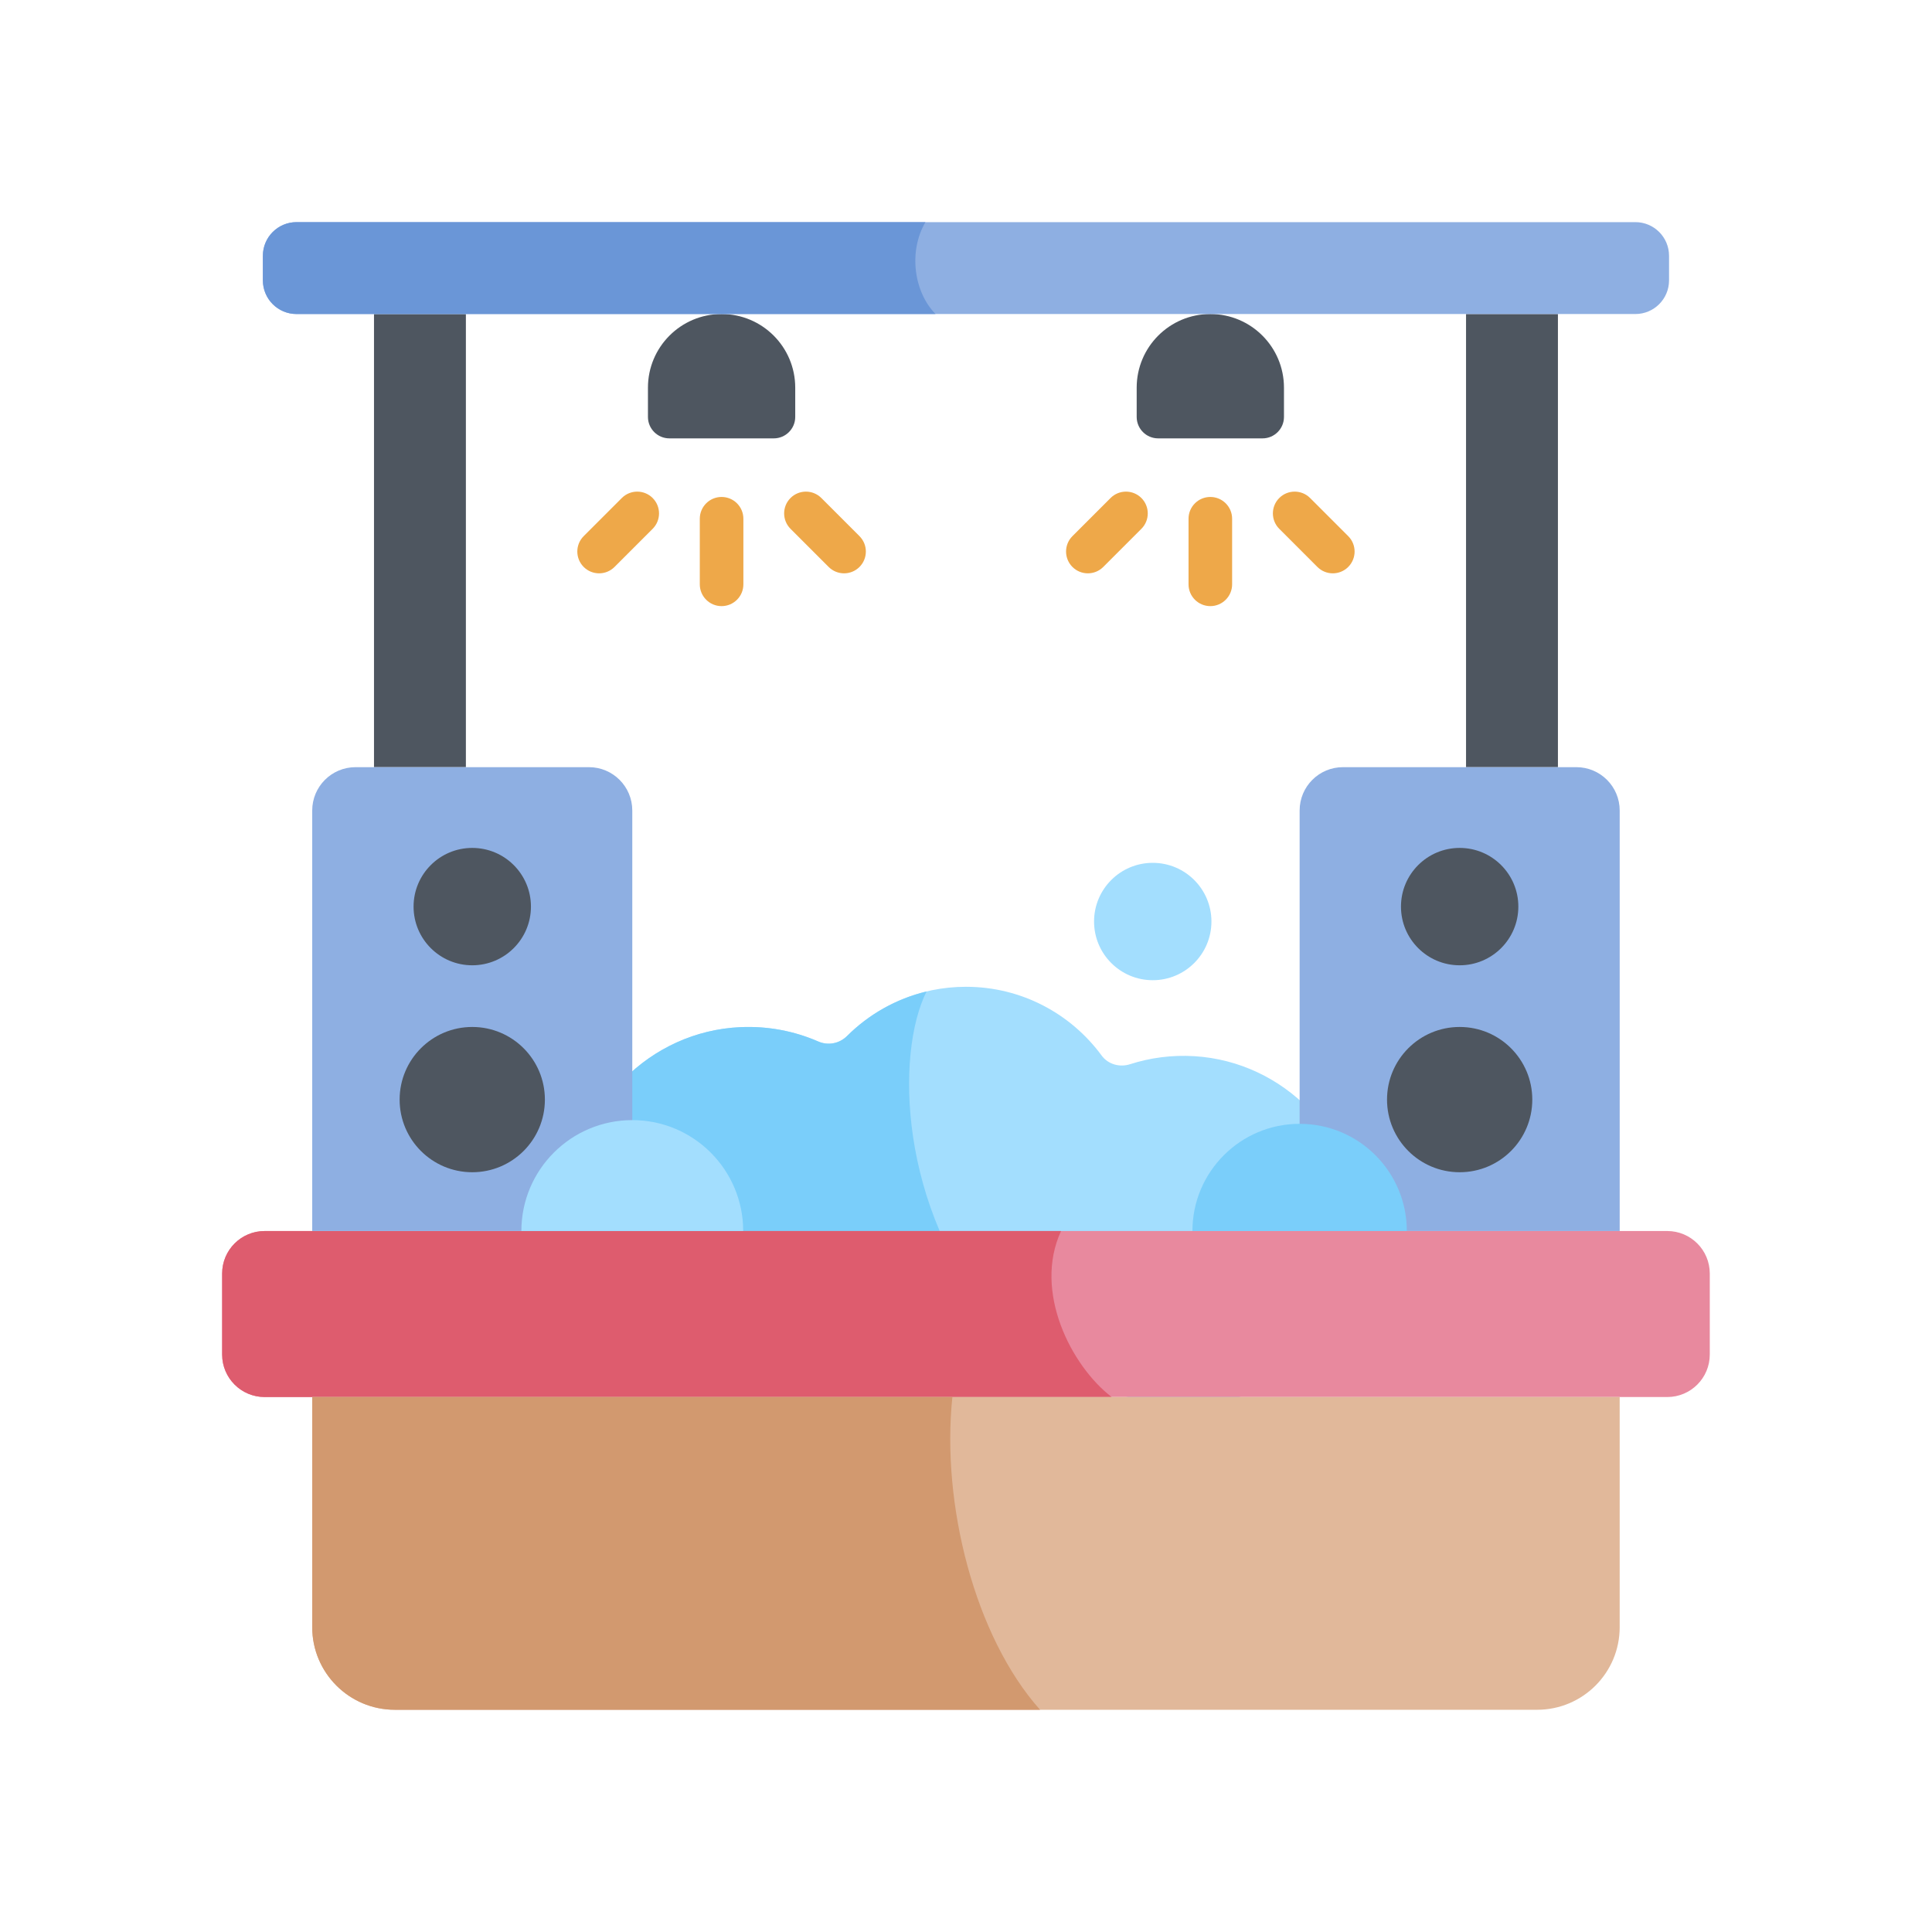 <?xml version="1.0"?>
<svg xmlns="http://www.w3.org/2000/svg" height="512px" viewBox="0 0 512 512" width="512px" class=""><g transform="matrix(0.77 0 0 0.77 58.869 58.869)"><path d="m189.855 74.422h-35.922c-4.078 0-7.383-3.305-7.383-7.383v-10.07c0-13.996 11.348-25.344 25.344-25.344 14 0 25.348 11.348 25.348 25.344v10.07c0 4.078-3.309 7.383-7.387 7.383zm0 0" fill="#4e5660" data-original="#4E5660"/><g fill="#eea849"><path d="m171.895 132.156c-4.141 0-7.5-3.359-7.5-7.5v-22.57c0-4.145 3.359-7.5 7.5-7.5 4.145 0 7.5 3.355 7.5 7.5v22.57c0 4.141-3.355 7.5-7.5 7.5zm0 0" data-original="#000000"/><path d="m129.742 120.871c-1.922 0-3.84-.734-5.305-2.195-2.93-2.934-2.93-7.68 0-10.609l13.121-13.121c2.93-2.93 7.68-2.93 10.609 0 2.93 2.93 2.93 7.676 0 10.605l-13.125 13.125c-1.465 1.461-3.383 2.195-5.301 2.195zm0 0" data-original="#000000"/><path d="m214.051 120.871c-1.922 0-3.84-.734-5.305-2.195l-13.125-13.125c-2.93-2.93-2.93-7.68 0-10.605 2.93-2.93 7.68-2.93 10.609 0l13.121 13.121c2.93 2.93 2.93 7.68 0 10.609-1.465 1.461-3.383 2.195-5.301 2.195zm0 0" data-original="#000000"/></g><path d="m322.145 74.422h35.922c4.078 0 7.383-3.305 7.383-7.383v-10.07c0-13.996-11.348-25.344-25.344-25.344-14 0-25.348 11.348-25.348 25.344v10.07c0 4.078 3.309 7.383 7.387 7.383zm0 0" fill="#4e5660" data-original="#4E5660"/><path d="m340.105 132.156c-4.145 0-7.5-3.359-7.5-7.5v-22.57c0-4.145 3.355-7.5 7.5-7.5 4.141 0 7.5 3.355 7.5 7.5v22.57c0 4.141-3.359 7.5-7.5 7.5zm0 0" fill="#eea849" data-original="#EEA849" class=""/><path d="m382.258 120.871c-1.918 0-3.836-.734-5.305-2.195l-13.121-13.125c-2.93-2.93-2.93-7.68 0-10.605 2.93-2.93 7.68-2.93 10.609 0l13.121 13.121c2.93 2.93 2.93 7.68 0 10.609-1.465 1.461-3.383 2.195-5.305 2.195zm0 0" fill="#eea849" data-original="#EEA849" class=""/><path d="m297.949 120.871c-1.918 0-3.836-.734-5.301-2.195-2.93-2.934-2.93-7.68 0-10.609l13.121-13.121c2.93-2.93 7.68-2.93 10.609 0 2.926 2.93 2.926 7.676 0 10.605l-13.125 13.125c-1.465 1.461-3.383 2.195-5.305 2.195zm0 0" fill="#eea849" data-original="#EEA849" class=""/><path d="m52.266 31.625h31.625v155.957h-31.625zm0 0" fill="#4e5660" data-original="#4E5660"/><path d="m428.113 31.625h31.625v155.957h-31.625zm0 0" fill="#4e5660" data-original="#4E5660"/><path d="m497.98 20.043v-8.461c0-6.398-5.188-11.582-11.582-11.582h-460.797c-6.395 0-11.582 5.184-11.582 11.582v8.461c0 6.395 5.188 11.582 11.582 11.582h460.797c6.395 0 11.582-5.184 11.582-11.582zm0 0" fill="#8eafe2" data-original="#8EAFE2"/><path d="m242.043 0h-216.441c-6.395 0-11.582 5.184-11.582 11.582v8.461c0 6.395 5.188 11.582 11.582 11.582h219.934c-7.336-7.441-9.473-21.312-3.492-31.625zm0 0" fill="#6a96d7" data-original="#6A96D7"/><path d="m334.645 287.055c-7.777-.477-15.25.535-22.18 2.766-3.574 1.148-7.535.047-9.758-2.977-10.547-14.355-27.531-23.676-46.707-23.676-15.98 0-30.445 6.477-40.926 16.945-2.621 2.613-6.516 3.367-9.91 1.887-8.141-3.551-17.215-5.363-26.758-4.941-31.141 1.375-56.402 26.836-57.531 57.988-1.242 34.316 26.207 62.527 60.246 62.527 20.016 0 37.742-9.762 48.707-24.773 7.863 3.988 16.75 6.25 26.172 6.25 7.543 0 14.742-1.457 21.355-4.082 10.039 19.332 30.23 32.547 53.52 32.547 34.016 0 61.449-28.168 60.25-62.445-1.074-30.793-25.727-56.129-56.48-58.016zm0 0" fill="#a3defe" data-original="#A3DEFE"/><path d="m229.828 372.797c7.863 3.988 16.75 6.254 26.172 6.254 3.43 0 6.785-.316 10.051-.895-33-38.684-34.383-91.879-23.613-113.375-10.531 2.531-19.945 7.922-27.363 15.328-2.621 2.617-6.516 3.367-9.91 1.887-8.141-3.551-17.215-5.359-26.758-4.938-31.141 1.371-56.402 26.836-57.531 57.988-1.242 34.316 26.207 62.523 60.246 62.523 20.016 0 37.742-9.758 48.707-24.773zm0 0" fill="#7acefa" data-original="#7ACEFA"/><path d="m497.367 404.363h-482.734c-8.082 0-14.633-6.551-14.633-14.633v-27.871c0-8.082 6.551-14.633 14.633-14.633h482.734c8.082 0 14.633 6.551 14.633 14.633v27.871c0 8.082-6.551 14.633-14.633 14.633zm0 0" fill="#e8899e" data-original="#E8899E" class=""/><path d="m14.633 347.227c-8.082 0-14.633 6.551-14.633 14.633v27.871c0 8.082 6.551 14.633 14.633 14.633h291.527c-13.898-10.641-27.07-36.309-17.43-57.137zm0 0" fill="#de5c6e" data-original="#DE5C6E"/><path d="m480.996 404.363h-449.992v79.215c0 15.695 12.727 28.422 28.422 28.422h393.148c15.695 0 28.418-12.723 28.418-28.422v-79.215zm0 0" fill="#e1b89a" data-original="#E1B89A" class=""/><path d="m251.328 404.363h-220.324v79.215c0 15.695 12.727 28.422 28.422 28.422h222.082c-22.465-25.18-34.047-70.789-30.18-107.637zm0 0" fill="#d2996f" data-original="#D2996F" class="active-path" style="fill:#D2996F" data-old_color="#d2996f"/><path d="m126.246 187.582h-80.328c-8.234 0-14.914 6.676-14.914 14.914v144.73h110.156v-144.73c0-8.238-6.676-14.914-14.914-14.914zm0 0" fill="#8eafe2" data-original="#8EAFE2"/><path d="m111.082 301.996c0 13.809-11.191 25-25 25-13.805 0-24.996-11.191-24.996-25 0-13.805 11.191-25 24.996-25 13.809 0 25 11.195 25 25zm0 0" fill="#4e5660" data-original="#4E5660"/><path d="m106.281 235.574c0 11.152-9.043 20.195-20.199 20.195-11.152 0-20.195-9.043-20.195-20.195 0-11.156 9.043-20.199 20.195-20.199 11.156 0 20.199 9.043 20.199 20.199zm0 0" fill="#4e5660" data-original="#4E5660"/><path d="m385.754 187.582h80.328c8.234 0 14.914 6.676 14.914 14.914v144.73h-110.156v-144.73c0-8.238 6.676-14.914 14.914-14.914zm0 0" fill="#8eafe2" data-original="#8EAFE2"/><path d="m450.914 301.996c0 13.809-11.191 25-24.996 25-13.809 0-25-11.191-25-25 0-13.805 11.191-25 25-25 13.805 0 24.996 11.195 24.996 25zm0 0" fill="#4e5660" data-original="#4E5660"/><path d="m446.113 235.574c0 11.152-9.043 20.195-20.195 20.195-11.156 0-20.199-9.043-20.199-20.195 0-11.156 9.043-20.199 20.199-20.199 11.152 0 20.195 9.043 20.195 20.199zm0 0" fill="#4e5660" data-original="#4E5660"/><path d="m340.484 240.703c0 11.156-9.043 20.199-20.199 20.199-11.152 0-20.195-9.043-20.195-20.199 0-11.152 9.043-20.195 20.195-20.195 11.156 0 20.199 9.043 20.199 20.195zm0 0" fill="#a3defe" data-original="#A3DEFE"/><path d="m179.332 347.227c0-21.082-17.09-38.172-38.172-38.172-21.082 0-38.172 17.09-38.172 38.172zm0 0" fill="#a3defe" data-original="#A3DEFE"/><path d="m407.734 347.227c0-20.375-16.516-36.895-36.895-36.895-20.375 0-36.895 16.52-36.895 36.895zm0 0" fill="#7acefa" data-original="#7ACEFA"/></g> </svg>
